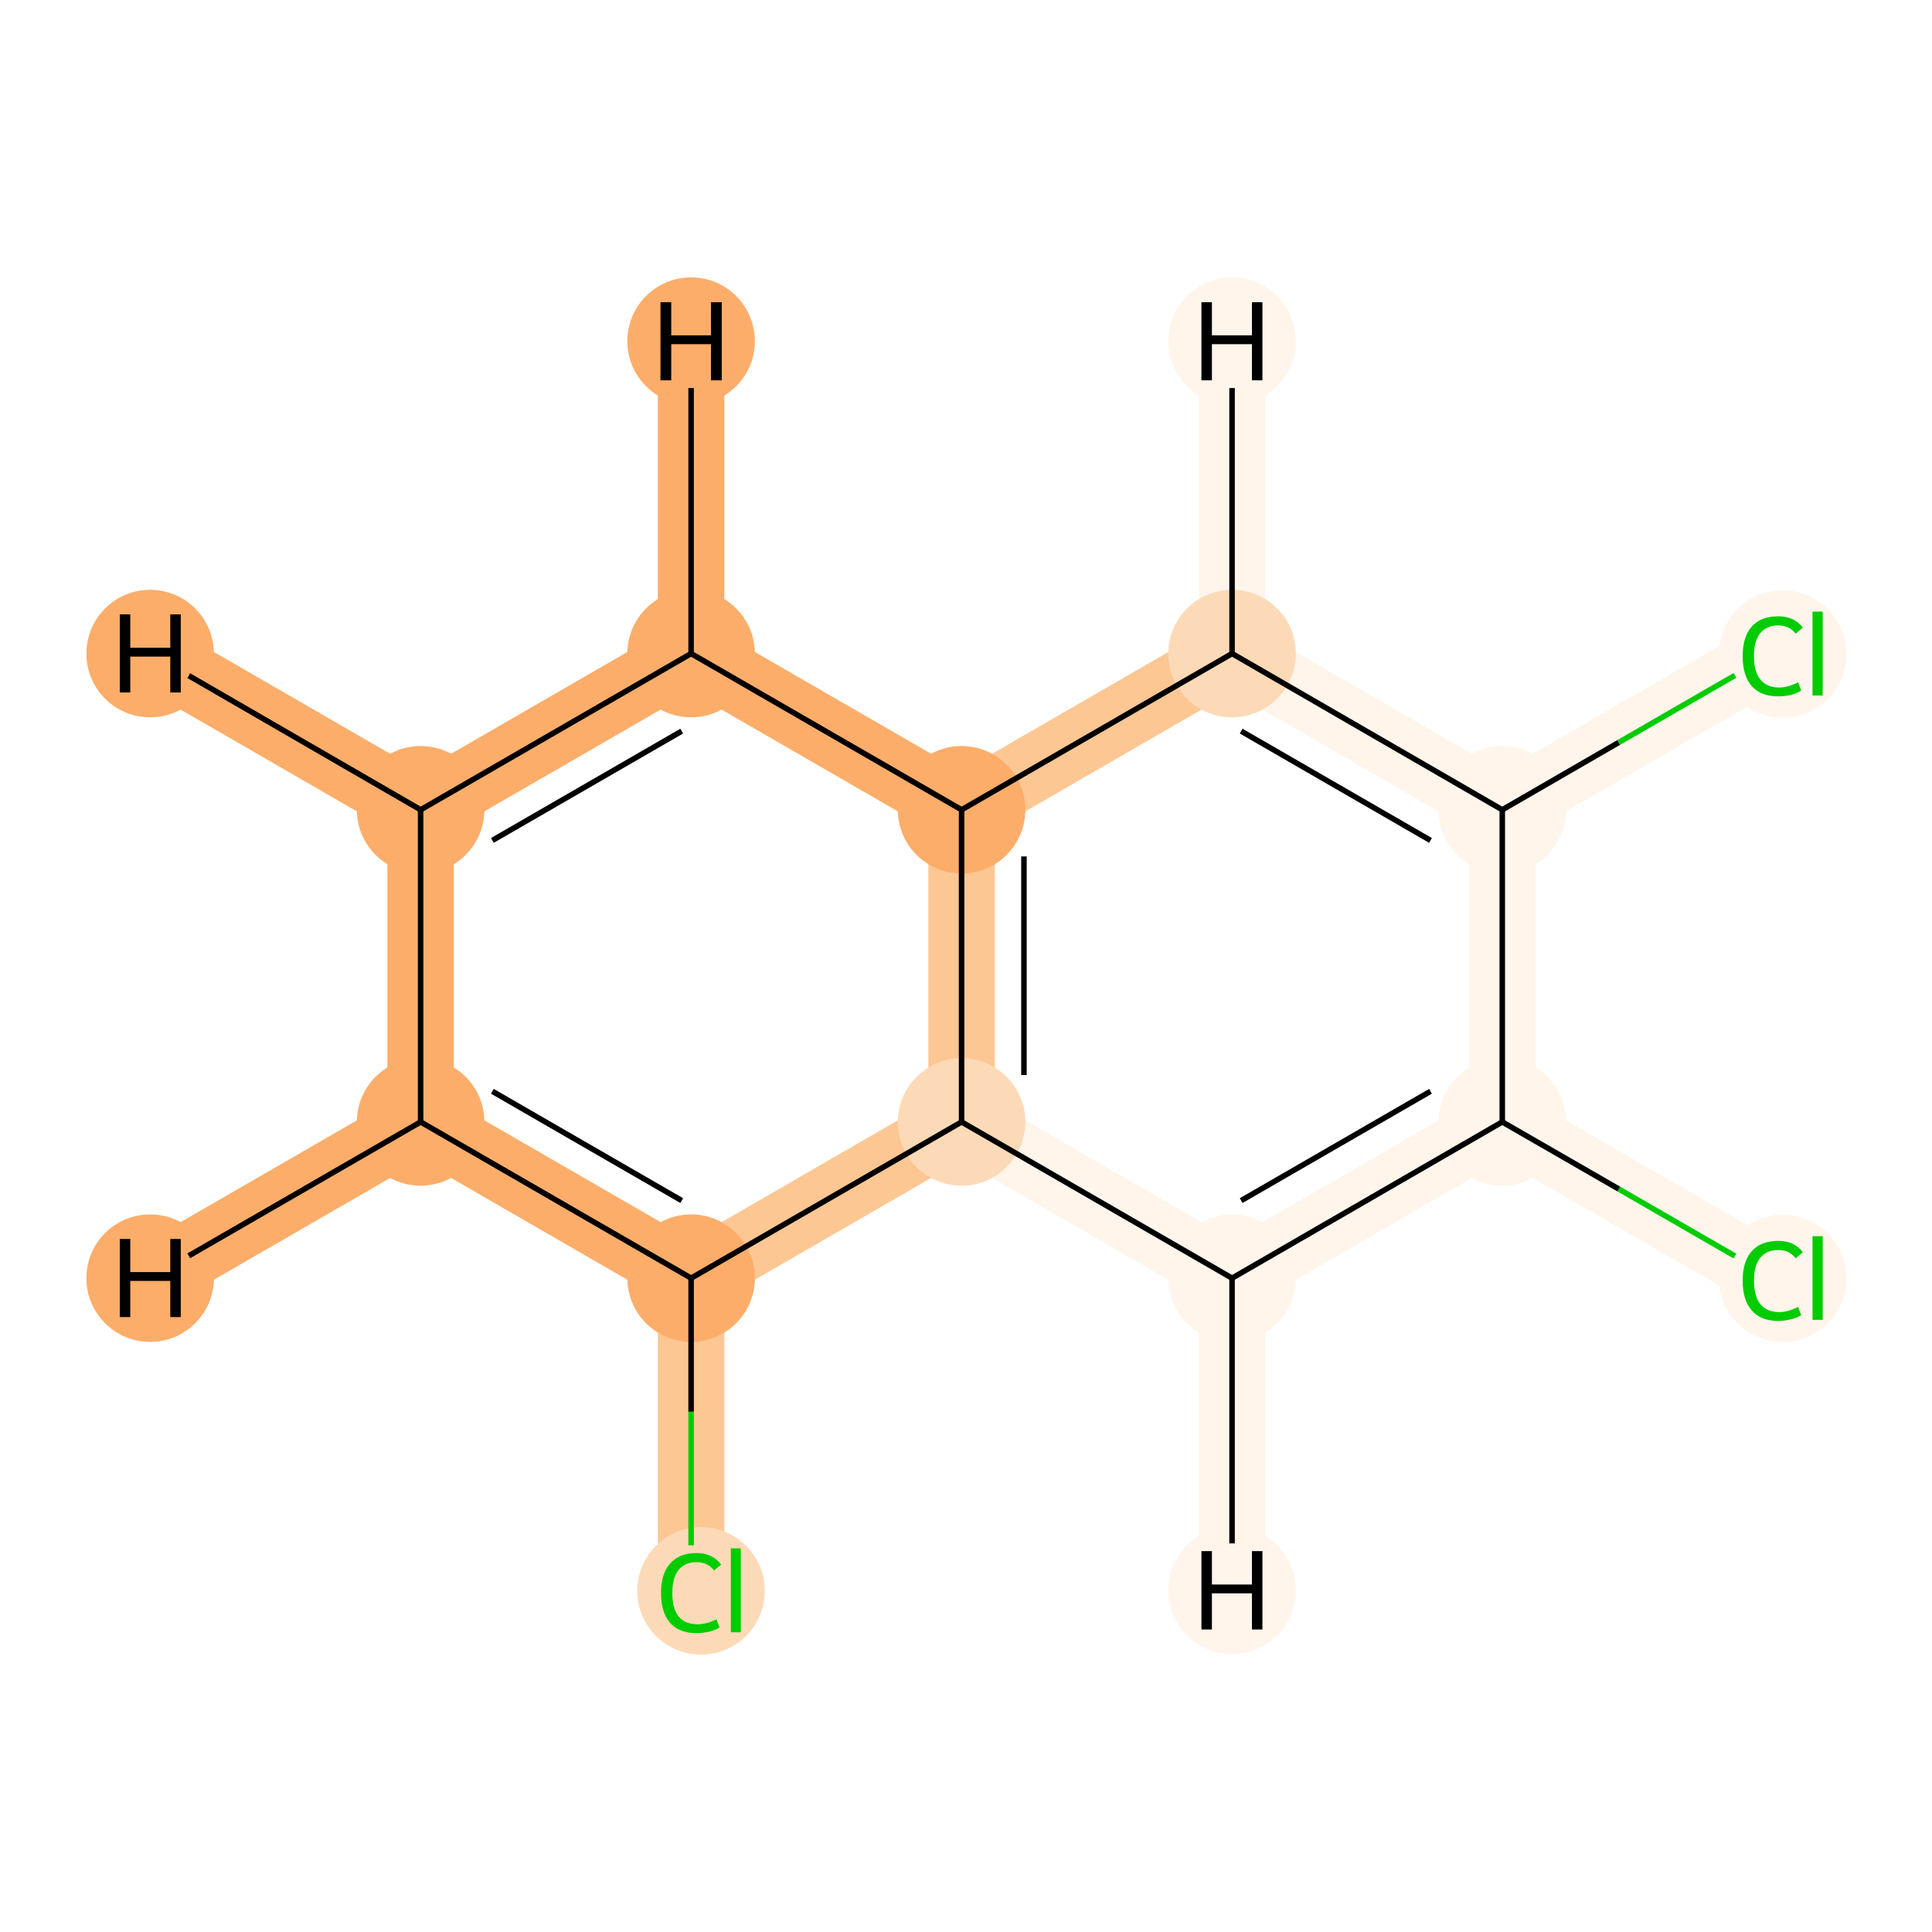<?xml version='1.0' encoding='iso-8859-1'?>
<svg version='1.1' baseProfile='full'
              xmlns='http://www.w3.org/2000/svg'
                      xmlns:rdkit='http://www.rdkit.org/xml'
                      xmlns:xlink='http://www.w3.org/1999/xlink'
                  xml:space='preserve'
width='700px' height='700px' viewBox='0 0 700 700'>
<!-- END OF HEADER -->
<rect style='opacity:1.0;fill:#FFFFFF;stroke:none' width='700.0' height='700.0' x='0.0' y='0.0'> </rect>
<path d='M 642.3,463.1 L 544.3,406.5' style='fill:none;fill-rule:evenodd;stroke:#FFF5EB;stroke-width:24.1px;stroke-linecap:butt;stroke-linejoin:miter;stroke-opacity:1' />
<path d='M 544.3,406.5 L 446.4,463.1' style='fill:none;fill-rule:evenodd;stroke:#FFF5EB;stroke-width:24.1px;stroke-linecap:butt;stroke-linejoin:miter;stroke-opacity:1' />
<path d='M 544.3,406.5 L 544.3,293.4' style='fill:none;fill-rule:evenodd;stroke:#FFF5EB;stroke-width:24.1px;stroke-linecap:butt;stroke-linejoin:miter;stroke-opacity:1' />
<path d='M 446.4,463.1 L 348.4,406.5' style='fill:none;fill-rule:evenodd;stroke:#FFF5EB;stroke-width:24.1px;stroke-linecap:butt;stroke-linejoin:miter;stroke-opacity:1' />
<path d='M 446.4,463.1 L 446.4,576.2' style='fill:none;fill-rule:evenodd;stroke:#FFF5EB;stroke-width:24.1px;stroke-linecap:butt;stroke-linejoin:miter;stroke-opacity:1' />
<path d='M 348.4,406.5 L 348.4,293.4' style='fill:none;fill-rule:evenodd;stroke:#FDC793;stroke-width:24.1px;stroke-linecap:butt;stroke-linejoin:miter;stroke-opacity:1' />
<path d='M 348.4,406.5 L 250.4,463.1' style='fill:none;fill-rule:evenodd;stroke:#FDC793;stroke-width:24.1px;stroke-linecap:butt;stroke-linejoin:miter;stroke-opacity:1' />
<path d='M 348.4,293.4 L 446.4,236.8' style='fill:none;fill-rule:evenodd;stroke:#FDC793;stroke-width:24.1px;stroke-linecap:butt;stroke-linejoin:miter;stroke-opacity:1' />
<path d='M 348.4,293.4 L 250.4,236.8' style='fill:none;fill-rule:evenodd;stroke:#FDAD6A;stroke-width:24.1px;stroke-linecap:butt;stroke-linejoin:miter;stroke-opacity:1' />
<path d='M 446.4,236.8 L 544.3,293.4' style='fill:none;fill-rule:evenodd;stroke:#FFF5EB;stroke-width:24.1px;stroke-linecap:butt;stroke-linejoin:miter;stroke-opacity:1' />
<path d='M 446.4,236.8 L 446.4,123.6' style='fill:none;fill-rule:evenodd;stroke:#FFF5EB;stroke-width:24.1px;stroke-linecap:butt;stroke-linejoin:miter;stroke-opacity:1' />
<path d='M 544.3,293.4 L 642.3,236.8' style='fill:none;fill-rule:evenodd;stroke:#FFF5EB;stroke-width:24.1px;stroke-linecap:butt;stroke-linejoin:miter;stroke-opacity:1' />
<path d='M 250.4,236.8 L 152.4,293.4' style='fill:none;fill-rule:evenodd;stroke:#FDAD6A;stroke-width:24.1px;stroke-linecap:butt;stroke-linejoin:miter;stroke-opacity:1' />
<path d='M 250.4,236.8 L 250.4,123.6' style='fill:none;fill-rule:evenodd;stroke:#FDAD6A;stroke-width:24.1px;stroke-linecap:butt;stroke-linejoin:miter;stroke-opacity:1' />
<path d='M 152.4,293.4 L 152.4,406.5' style='fill:none;fill-rule:evenodd;stroke:#FDAD6A;stroke-width:24.1px;stroke-linecap:butt;stroke-linejoin:miter;stroke-opacity:1' />
<path d='M 152.4,293.4 L 54.4,236.8' style='fill:none;fill-rule:evenodd;stroke:#FDAD6A;stroke-width:24.1px;stroke-linecap:butt;stroke-linejoin:miter;stroke-opacity:1' />
<path d='M 152.4,406.5 L 250.4,463.1' style='fill:none;fill-rule:evenodd;stroke:#FDAD6A;stroke-width:24.1px;stroke-linecap:butt;stroke-linejoin:miter;stroke-opacity:1' />
<path d='M 152.4,406.5 L 54.4,463.1' style='fill:none;fill-rule:evenodd;stroke:#FDAD6A;stroke-width:24.1px;stroke-linecap:butt;stroke-linejoin:miter;stroke-opacity:1' />
<path d='M 250.4,463.1 L 250.4,576.2' style='fill:none;fill-rule:evenodd;stroke:#FDC793;stroke-width:24.1px;stroke-linecap:butt;stroke-linejoin:miter;stroke-opacity:1' />
<ellipse cx='645.9' cy='463.2' rx='22.6' ry='22.6'  style='fill:#FFF5EB;fill-rule:evenodd;stroke:#FFF5EB;stroke-width:1.0px;stroke-linecap:butt;stroke-linejoin:miter;stroke-opacity:1' />
<ellipse cx='544.3' cy='406.5' rx='22.6' ry='22.6'  style='fill:#FFF5EB;fill-rule:evenodd;stroke:#FFF5EB;stroke-width:1.0px;stroke-linecap:butt;stroke-linejoin:miter;stroke-opacity:1' />
<ellipse cx='446.4' cy='463.1' rx='22.6' ry='22.6'  style='fill:#FFF5EB;fill-rule:evenodd;stroke:#FFF5EB;stroke-width:1.0px;stroke-linecap:butt;stroke-linejoin:miter;stroke-opacity:1' />
<ellipse cx='348.4' cy='406.5' rx='22.6' ry='22.6'  style='fill:#FDDAB7;fill-rule:evenodd;stroke:#FDDAB7;stroke-width:1.0px;stroke-linecap:butt;stroke-linejoin:miter;stroke-opacity:1' />
<ellipse cx='348.4' cy='293.4' rx='22.6' ry='22.6'  style='fill:#FDAD6A;fill-rule:evenodd;stroke:#FDAD6A;stroke-width:1.0px;stroke-linecap:butt;stroke-linejoin:miter;stroke-opacity:1' />
<ellipse cx='446.4' cy='236.8' rx='22.6' ry='22.6'  style='fill:#FDDAB7;fill-rule:evenodd;stroke:#FDDAB7;stroke-width:1.0px;stroke-linecap:butt;stroke-linejoin:miter;stroke-opacity:1' />
<ellipse cx='544.3' cy='293.4' rx='22.6' ry='22.6'  style='fill:#FFF5EB;fill-rule:evenodd;stroke:#FFF5EB;stroke-width:1.0px;stroke-linecap:butt;stroke-linejoin:miter;stroke-opacity:1' />
<ellipse cx='645.9' cy='237.0' rx='22.6' ry='22.6'  style='fill:#FFF5EB;fill-rule:evenodd;stroke:#FFF5EB;stroke-width:1.0px;stroke-linecap:butt;stroke-linejoin:miter;stroke-opacity:1' />
<ellipse cx='250.4' cy='236.8' rx='22.6' ry='22.6'  style='fill:#FDAD6A;fill-rule:evenodd;stroke:#FDAD6A;stroke-width:1.0px;stroke-linecap:butt;stroke-linejoin:miter;stroke-opacity:1' />
<ellipse cx='152.4' cy='293.4' rx='22.6' ry='22.6'  style='fill:#FDAD6A;fill-rule:evenodd;stroke:#FDAD6A;stroke-width:1.0px;stroke-linecap:butt;stroke-linejoin:miter;stroke-opacity:1' />
<ellipse cx='152.4' cy='406.5' rx='22.6' ry='22.6'  style='fill:#FDAD6A;fill-rule:evenodd;stroke:#FDAD6A;stroke-width:1.0px;stroke-linecap:butt;stroke-linejoin:miter;stroke-opacity:1' />
<ellipse cx='250.4' cy='463.1' rx='22.6' ry='22.6'  style='fill:#FDAD6A;fill-rule:evenodd;stroke:#FDAD6A;stroke-width:1.0px;stroke-linecap:butt;stroke-linejoin:miter;stroke-opacity:1' />
<ellipse cx='254.0' cy='576.4' rx='22.6' ry='22.6'  style='fill:#FDDAB7;fill-rule:evenodd;stroke:#FDDAB7;stroke-width:1.0px;stroke-linecap:butt;stroke-linejoin:miter;stroke-opacity:1' />
<ellipse cx='446.4' cy='576.2' rx='22.6' ry='22.6'  style='fill:#FFF5EB;fill-rule:evenodd;stroke:#FFF5EB;stroke-width:1.0px;stroke-linecap:butt;stroke-linejoin:miter;stroke-opacity:1' />
<ellipse cx='446.4' cy='123.6' rx='22.6' ry='22.6'  style='fill:#FFF5EB;fill-rule:evenodd;stroke:#FFF5EB;stroke-width:1.0px;stroke-linecap:butt;stroke-linejoin:miter;stroke-opacity:1' />
<ellipse cx='250.4' cy='123.6' rx='22.6' ry='22.6'  style='fill:#FDAD6A;fill-rule:evenodd;stroke:#FDAD6A;stroke-width:1.0px;stroke-linecap:butt;stroke-linejoin:miter;stroke-opacity:1' />
<ellipse cx='54.4' cy='236.8' rx='22.6' ry='22.6'  style='fill:#FDAD6A;fill-rule:evenodd;stroke:#FDAD6A;stroke-width:1.0px;stroke-linecap:butt;stroke-linejoin:miter;stroke-opacity:1' />
<ellipse cx='54.4' cy='463.1' rx='22.6' ry='22.6'  style='fill:#FDAD6A;fill-rule:evenodd;stroke:#FDAD6A;stroke-width:1.0px;stroke-linecap:butt;stroke-linejoin:miter;stroke-opacity:1' />
<path class='bond-0 atom-0 atom-1' d='M 628.6,455.1 L 586.5,430.8' style='fill:none;fill-rule:evenodd;stroke:#00CC00;stroke-width:2.0px;stroke-linecap:butt;stroke-linejoin:miter;stroke-opacity:1' />
<path class='bond-0 atom-0 atom-1' d='M 586.5,430.8 L 544.3,406.5' style='fill:none;fill-rule:evenodd;stroke:#000000;stroke-width:2.0px;stroke-linecap:butt;stroke-linejoin:miter;stroke-opacity:1' />
<path class='bond-1 atom-1 atom-2' d='M 544.3,406.5 L 446.4,463.1' style='fill:none;fill-rule:evenodd;stroke:#000000;stroke-width:2.0px;stroke-linecap:butt;stroke-linejoin:miter;stroke-opacity:1' />
<path class='bond-1 atom-1 atom-2' d='M 518.3,395.4 L 449.7,435.0' style='fill:none;fill-rule:evenodd;stroke:#000000;stroke-width:2.0px;stroke-linecap:butt;stroke-linejoin:miter;stroke-opacity:1' />
<path class='bond-12 atom-6 atom-1' d='M 544.3,293.4 L 544.3,406.5' style='fill:none;fill-rule:evenodd;stroke:#000000;stroke-width:2.0px;stroke-linecap:butt;stroke-linejoin:miter;stroke-opacity:1' />
<path class='bond-2 atom-2 atom-3' d='M 446.4,463.1 L 348.4,406.5' style='fill:none;fill-rule:evenodd;stroke:#000000;stroke-width:2.0px;stroke-linecap:butt;stroke-linejoin:miter;stroke-opacity:1' />
<path class='bond-14 atom-2 atom-13' d='M 446.4,463.1 L 446.4,559.2' style='fill:none;fill-rule:evenodd;stroke:#000000;stroke-width:2.0px;stroke-linecap:butt;stroke-linejoin:miter;stroke-opacity:1' />
<path class='bond-3 atom-3 atom-4' d='M 348.4,406.5 L 348.4,293.4' style='fill:none;fill-rule:evenodd;stroke:#000000;stroke-width:2.0px;stroke-linecap:butt;stroke-linejoin:miter;stroke-opacity:1' />
<path class='bond-3 atom-3 atom-4' d='M 371.0,389.5 L 371.0,310.3' style='fill:none;fill-rule:evenodd;stroke:#000000;stroke-width:2.0px;stroke-linecap:butt;stroke-linejoin:miter;stroke-opacity:1' />
<path class='bond-13 atom-11 atom-3' d='M 250.4,463.1 L 348.4,406.5' style='fill:none;fill-rule:evenodd;stroke:#000000;stroke-width:2.0px;stroke-linecap:butt;stroke-linejoin:miter;stroke-opacity:1' />
<path class='bond-4 atom-4 atom-5' d='M 348.4,293.4 L 446.4,236.8' style='fill:none;fill-rule:evenodd;stroke:#000000;stroke-width:2.0px;stroke-linecap:butt;stroke-linejoin:miter;stroke-opacity:1' />
<path class='bond-7 atom-4 atom-8' d='M 348.4,293.4 L 250.4,236.8' style='fill:none;fill-rule:evenodd;stroke:#000000;stroke-width:2.0px;stroke-linecap:butt;stroke-linejoin:miter;stroke-opacity:1' />
<path class='bond-5 atom-5 atom-6' d='M 446.4,236.8 L 544.3,293.4' style='fill:none;fill-rule:evenodd;stroke:#000000;stroke-width:2.0px;stroke-linecap:butt;stroke-linejoin:miter;stroke-opacity:1' />
<path class='bond-5 atom-5 atom-6' d='M 449.7,264.9 L 518.3,304.5' style='fill:none;fill-rule:evenodd;stroke:#000000;stroke-width:2.0px;stroke-linecap:butt;stroke-linejoin:miter;stroke-opacity:1' />
<path class='bond-15 atom-5 atom-14' d='M 446.4,236.8 L 446.4,140.6' style='fill:none;fill-rule:evenodd;stroke:#000000;stroke-width:2.0px;stroke-linecap:butt;stroke-linejoin:miter;stroke-opacity:1' />
<path class='bond-6 atom-6 atom-7' d='M 544.3,293.4 L 586.5,269.0' style='fill:none;fill-rule:evenodd;stroke:#000000;stroke-width:2.0px;stroke-linecap:butt;stroke-linejoin:miter;stroke-opacity:1' />
<path class='bond-6 atom-6 atom-7' d='M 586.5,269.0 L 628.6,244.7' style='fill:none;fill-rule:evenodd;stroke:#00CC00;stroke-width:2.0px;stroke-linecap:butt;stroke-linejoin:miter;stroke-opacity:1' />
<path class='bond-8 atom-8 atom-9' d='M 250.4,236.8 L 152.4,293.4' style='fill:none;fill-rule:evenodd;stroke:#000000;stroke-width:2.0px;stroke-linecap:butt;stroke-linejoin:miter;stroke-opacity:1' />
<path class='bond-8 atom-8 atom-9' d='M 247.0,264.9 L 178.4,304.5' style='fill:none;fill-rule:evenodd;stroke:#000000;stroke-width:2.0px;stroke-linecap:butt;stroke-linejoin:miter;stroke-opacity:1' />
<path class='bond-16 atom-8 atom-15' d='M 250.4,236.8 L 250.4,140.6' style='fill:none;fill-rule:evenodd;stroke:#000000;stroke-width:2.0px;stroke-linecap:butt;stroke-linejoin:miter;stroke-opacity:1' />
<path class='bond-9 atom-9 atom-10' d='M 152.4,293.4 L 152.4,406.5' style='fill:none;fill-rule:evenodd;stroke:#000000;stroke-width:2.0px;stroke-linecap:butt;stroke-linejoin:miter;stroke-opacity:1' />
<path class='bond-17 atom-9 atom-16' d='M 152.4,293.4 L 68.4,244.8' style='fill:none;fill-rule:evenodd;stroke:#000000;stroke-width:2.0px;stroke-linecap:butt;stroke-linejoin:miter;stroke-opacity:1' />
<path class='bond-10 atom-10 atom-11' d='M 152.4,406.5 L 250.4,463.1' style='fill:none;fill-rule:evenodd;stroke:#000000;stroke-width:2.0px;stroke-linecap:butt;stroke-linejoin:miter;stroke-opacity:1' />
<path class='bond-10 atom-10 atom-11' d='M 178.4,395.4 L 247.0,435.0' style='fill:none;fill-rule:evenodd;stroke:#000000;stroke-width:2.0px;stroke-linecap:butt;stroke-linejoin:miter;stroke-opacity:1' />
<path class='bond-18 atom-10 atom-17' d='M 152.4,406.5 L 68.4,455.0' style='fill:none;fill-rule:evenodd;stroke:#000000;stroke-width:2.0px;stroke-linecap:butt;stroke-linejoin:miter;stroke-opacity:1' />
<path class='bond-11 atom-11 atom-12' d='M 250.4,463.1 L 250.4,511.5' style='fill:none;fill-rule:evenodd;stroke:#000000;stroke-width:2.0px;stroke-linecap:butt;stroke-linejoin:miter;stroke-opacity:1' />
<path class='bond-11 atom-11 atom-12' d='M 250.4,511.5 L 250.4,559.9' style='fill:none;fill-rule:evenodd;stroke:#00CC00;stroke-width:2.0px;stroke-linecap:butt;stroke-linejoin:miter;stroke-opacity:1' />
<path  class='atom-0' d='M 631.4 464.0
Q 631.4 457.0, 634.7 453.3
Q 638.0 449.6, 644.3 449.6
Q 650.1 449.6, 653.2 453.7
L 650.6 455.9
Q 648.3 452.9, 644.3 452.9
Q 640.0 452.9, 637.7 455.8
Q 635.5 458.6, 635.5 464.0
Q 635.5 469.6, 637.8 472.5
Q 640.2 475.4, 644.7 475.4
Q 647.8 475.4, 651.5 473.5
L 652.6 476.5
Q 651.1 477.5, 648.9 478.0
Q 646.6 478.6, 644.2 478.6
Q 638.0 478.6, 634.7 474.8
Q 631.4 471.1, 631.4 464.0
' fill='#00CC00'/>
<path  class='atom-0' d='M 656.7 447.9
L 660.4 447.9
L 660.4 478.2
L 656.7 478.2
L 656.7 447.9
' fill='#00CC00'/>
<path  class='atom-7' d='M 631.4 237.8
Q 631.4 230.7, 634.7 227.0
Q 638.0 223.3, 644.3 223.3
Q 650.1 223.3, 653.2 227.4
L 650.6 229.6
Q 648.3 226.6, 644.3 226.6
Q 640.0 226.6, 637.7 229.5
Q 635.5 232.3, 635.5 237.8
Q 635.5 243.4, 637.8 246.2
Q 640.2 249.1, 644.7 249.1
Q 647.8 249.1, 651.5 247.2
L 652.6 250.2
Q 651.1 251.2, 648.9 251.8
Q 646.6 252.3, 644.2 252.3
Q 638.0 252.3, 634.7 248.6
Q 631.4 244.8, 631.4 237.8
' fill='#00CC00'/>
<path  class='atom-7' d='M 656.7 221.6
L 660.4 221.6
L 660.4 252.0
L 656.7 252.0
L 656.7 221.6
' fill='#00CC00'/>
<path  class='atom-12' d='M 239.5 577.2
Q 239.5 570.1, 242.8 566.5
Q 246.1 562.7, 252.4 562.7
Q 258.2 562.7, 261.3 566.9
L 258.7 569.0
Q 256.4 566.0, 252.4 566.0
Q 248.1 566.0, 245.8 568.9
Q 243.6 571.7, 243.6 577.2
Q 243.6 582.8, 245.9 585.7
Q 248.2 588.5, 252.8 588.5
Q 255.9 588.5, 259.6 586.7
L 260.7 589.7
Q 259.2 590.6, 257.0 591.2
Q 254.7 591.7, 252.2 591.7
Q 246.1 591.7, 242.8 588.0
Q 239.5 584.2, 239.5 577.2
' fill='#00CC00'/>
<path  class='atom-12' d='M 264.8 561.0
L 268.4 561.0
L 268.4 591.4
L 264.8 591.4
L 264.8 561.0
' fill='#00CC00'/>
<path  class='atom-13' d='M 435.3 562.0
L 439.1 562.0
L 439.1 574.1
L 453.6 574.1
L 453.6 562.0
L 457.4 562.0
L 457.4 590.4
L 453.6 590.4
L 453.6 577.3
L 439.1 577.3
L 439.1 590.4
L 435.3 590.4
L 435.3 562.0
' fill='#000000'/>
<path  class='atom-14' d='M 435.3 109.5
L 439.1 109.5
L 439.1 121.5
L 453.6 121.5
L 453.6 109.5
L 457.4 109.5
L 457.4 137.8
L 453.6 137.8
L 453.6 124.7
L 439.1 124.7
L 439.1 137.8
L 435.3 137.8
L 435.3 109.5
' fill='#000000'/>
<path  class='atom-15' d='M 239.3 109.5
L 243.2 109.5
L 243.2 121.5
L 257.6 121.5
L 257.6 109.5
L 261.5 109.5
L 261.5 137.8
L 257.6 137.8
L 257.6 124.7
L 243.2 124.7
L 243.2 137.8
L 239.3 137.8
L 239.3 109.5
' fill='#000000'/>
<path  class='atom-16' d='M 43.4 222.6
L 47.2 222.6
L 47.2 234.7
L 61.7 234.7
L 61.7 222.6
L 65.5 222.6
L 65.5 250.9
L 61.7 250.9
L 61.7 237.9
L 47.2 237.9
L 47.2 250.9
L 43.4 250.9
L 43.4 222.6
' fill='#000000'/>
<path  class='atom-17' d='M 43.4 448.9
L 47.2 448.9
L 47.2 460.9
L 61.7 460.9
L 61.7 448.9
L 65.5 448.9
L 65.5 477.2
L 61.7 477.2
L 61.7 464.1
L 47.2 464.1
L 47.2 477.2
L 43.4 477.2
L 43.4 448.9
' fill='#000000'/>
</svg>
